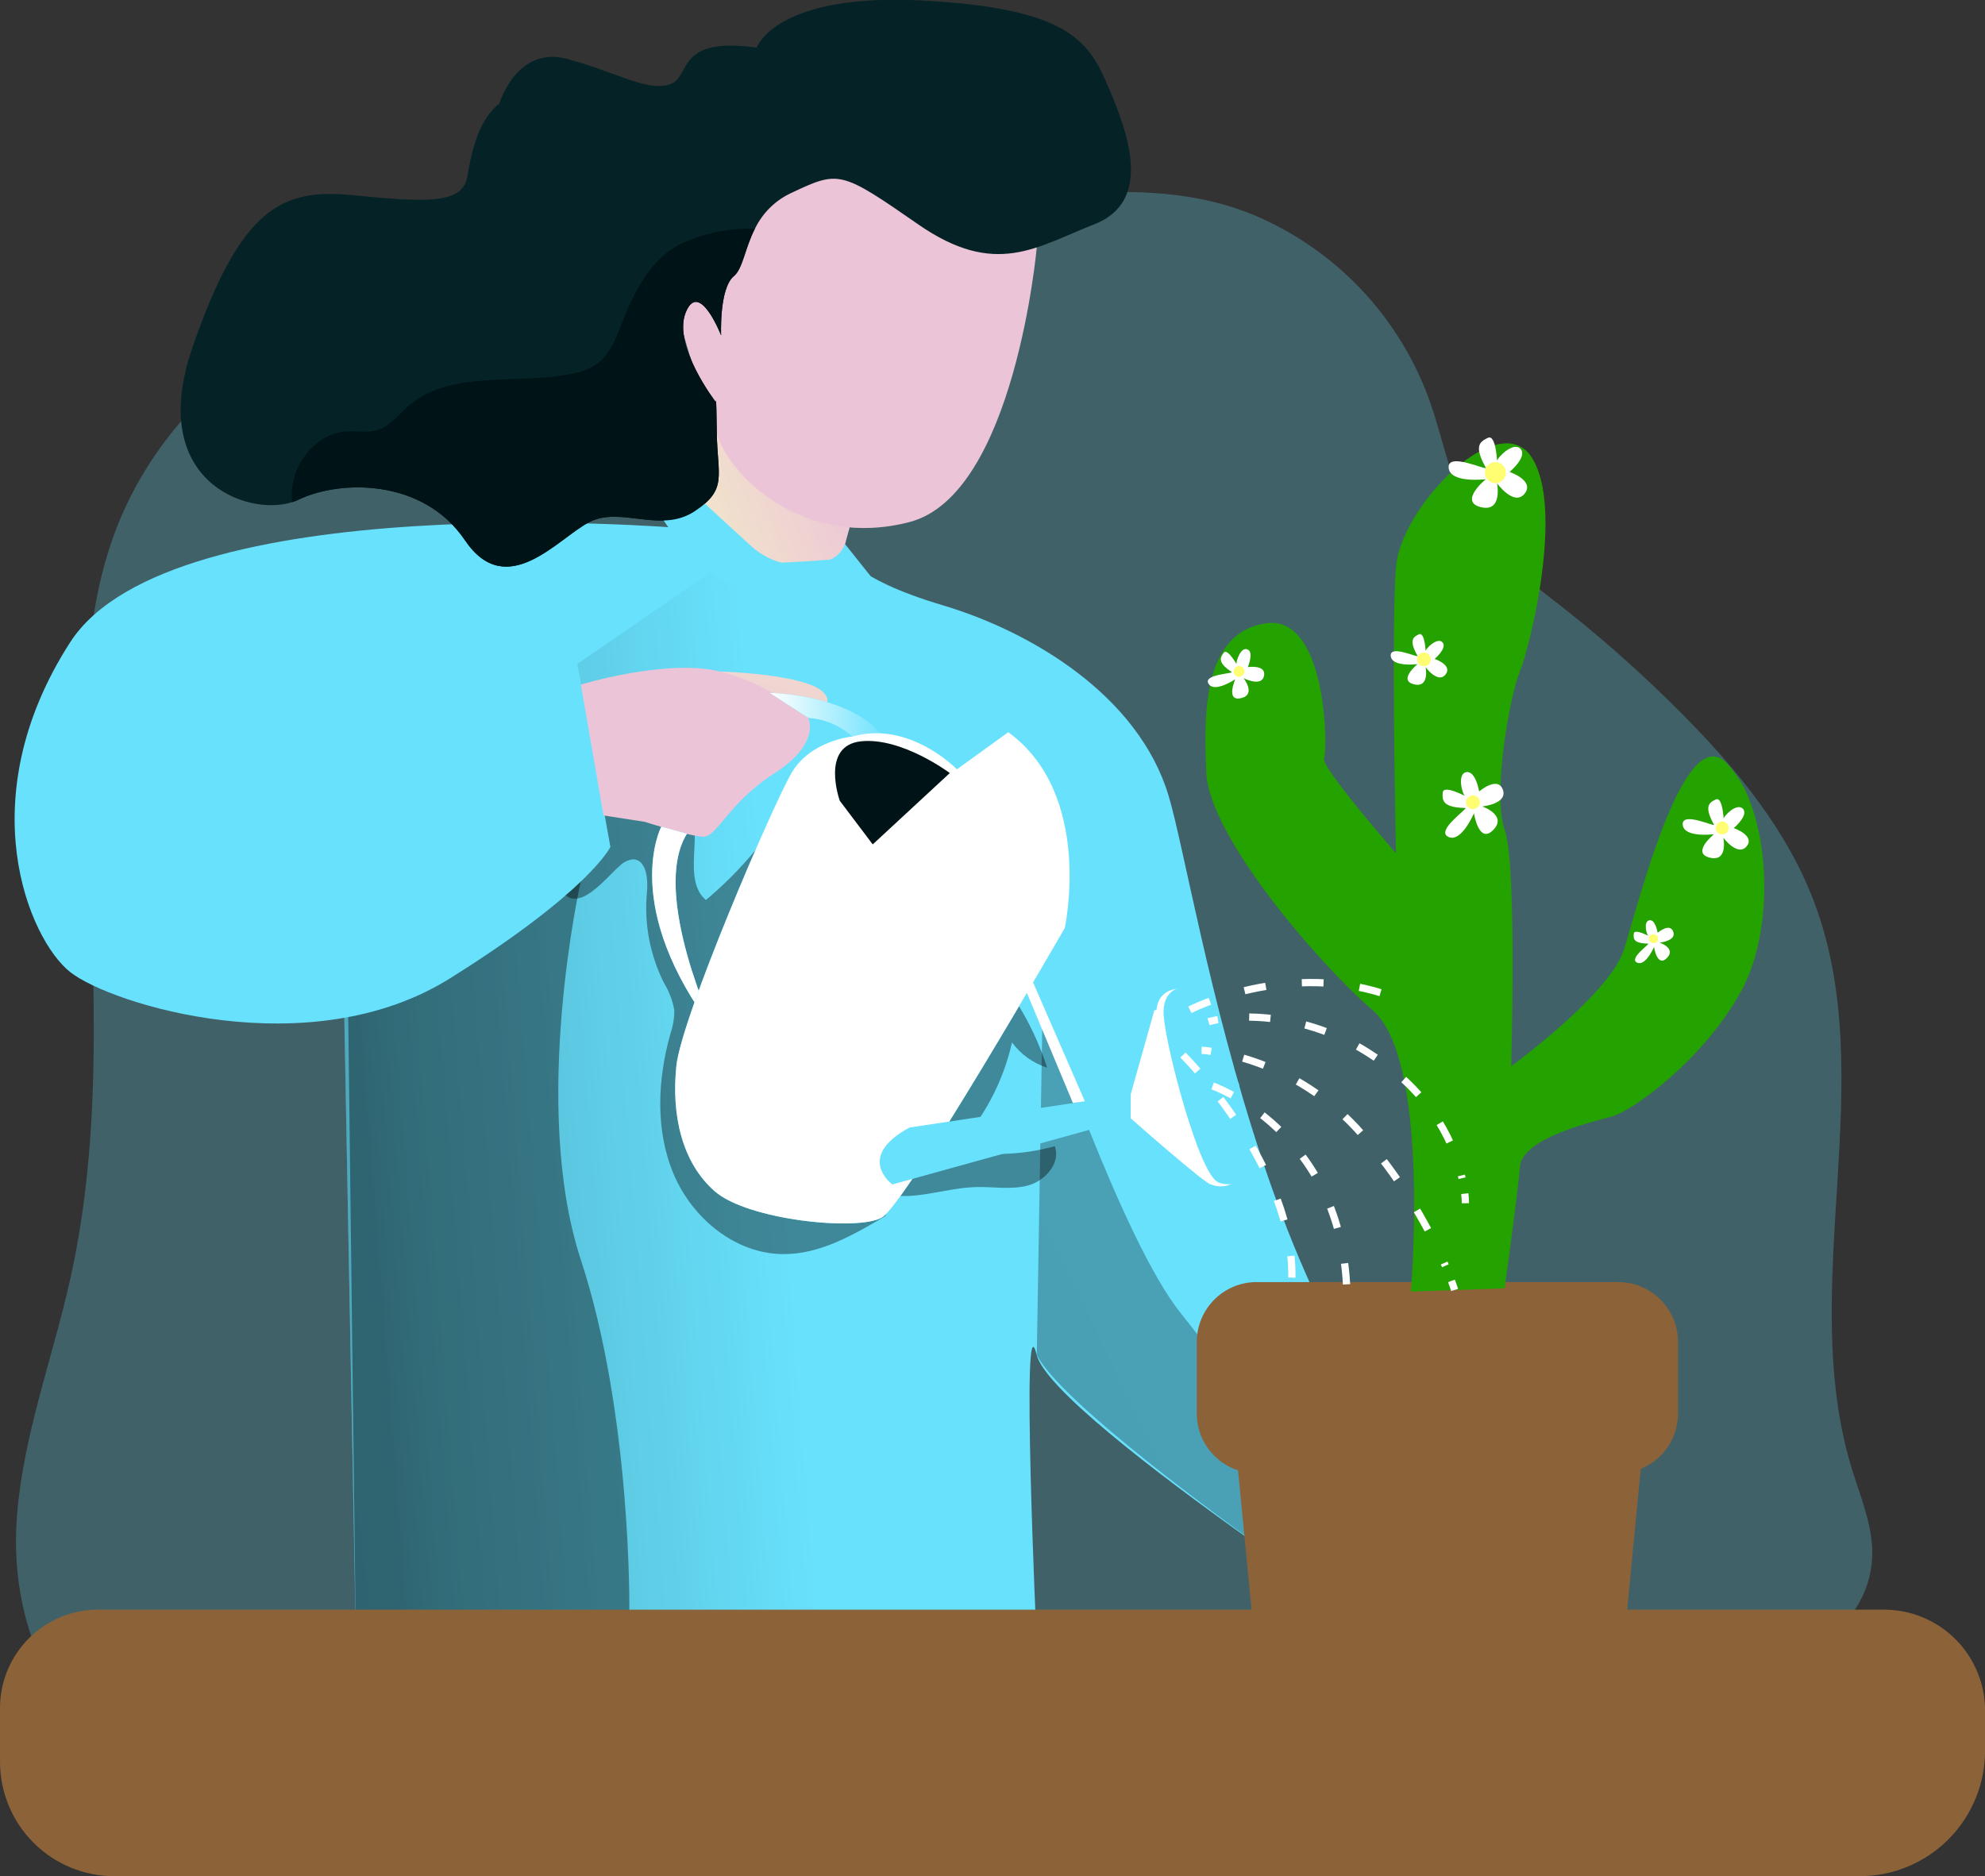 <svg width="274" height="259" viewBox="0 0 274 259" fill="none" xmlns="http://www.w3.org/2000/svg">
<rect x="0" y="0" width="274" height="259" fill="#333333" stroke="none"/>
<g>
<path opacity="0.27" d="M173.061 29.68C178.581 32.005 183.568 35.439 187.713 39.769C191.858 44.099 195.074 49.234 197.163 54.857C199.468 61.153 200.381 68.125 204.255 73.586C206.834 77.201 210.522 79.803 214.05 82.556C220.465 87.494 226.542 92.858 232.24 98.612C239.703 106.135 246.618 114.527 250.385 124.447C259.737 149.127 247.868 177.678 255.659 202.9C256.883 206.87 258.611 210.83 258.425 214.987C257.964 225.359 246.538 231.274 236.565 234.072C209.485 241.656 181.021 242.26 152.921 242.81C115.273 243.556 77.573 244.302 39.97 244.373C30.946 244.373 21.292 244.187 13.873 239.045C4.689 232.686 1.463 220.315 2.349 209.17C3.236 198.024 7.287 187.412 9.715 176.506C14.635 154.428 12.658 131.489 11.985 108.879C11.612 96.375 11.71 83.48 16.479 71.926C25.281 50.612 48.019 38.427 70.286 32.681C89.3 27.779 107.88 27.681 127.338 27.886C142.523 28.037 158.594 23.685 173.061 29.68Z" fill="#68E1FD"/>
<path d="M117.268 72.894C117.268 72.894 113.891 83.551 116.187 89.208C118.482 94.865 106.01 98.506 99.548 92.707C93.086 86.908 92.297 84.279 92.297 84.279L96.88 54.546C96.88 54.546 115.797 63.702 117.268 72.894Z" fill="url(#paint0_linear_improve)"/>
<path d="M116.382 76.224C116.382 76.224 117.596 79.83 130.051 83.533C142.505 87.236 157.14 96.073 161.298 109.82C165.455 123.568 175.507 195.564 208.572 210.466L201.303 232.1C201.303 232.1 145.324 195.982 143.099 187.039C140.874 178.096 143.099 226.754 143.099 226.754L49.065 223.077L47.505 139.251C47.505 139.251 51.228 78.977 88.99 78.24C126.753 77.503 116.382 76.224 116.382 76.224Z" fill="#68E1FD"/>
<path opacity="0.25" d="M116.382 76.224C116.382 76.224 117.596 79.83 130.051 83.533C142.505 87.236 157.14 96.073 161.298 109.82C165.455 123.568 175.507 195.564 208.572 210.466L201.303 232.1C201.303 232.1 145.324 195.982 143.099 187.039C140.874 178.096 143.099 226.754 143.099 226.754L49.065 223.077L47.505 139.251C47.505 139.251 51.228 78.977 88.99 78.24C126.753 77.503 116.382 76.224 116.382 76.224Z" fill="url(#paint1_linear_improve)"/>
<path d="M85.498 119.58C85.98 119.071 86.621 118.739 87.315 118.639C89.203 118.577 89.478 121.303 89.3 123.195C88.901 127.474 89.703 131.78 91.614 135.628C92.341 136.801 92.838 138.104 93.077 139.464C93.082 140.586 92.897 141.7 92.527 142.759C90.754 149.109 90.435 156.08 93.014 162.146C95.594 168.211 101.498 173.087 108.084 173.131C113.172 173.176 117.835 170.467 122.214 167.883C122.437 167.307 122.471 166.674 122.312 166.077C122.153 165.48 121.808 164.949 121.328 164.561C125.538 166.08 130.13 164.02 134.624 163.878C137.071 163.798 139.579 164.295 141.937 163.647C144.295 162.998 146.449 160.538 145.598 158.238C141.087 159.481 136.346 159.642 131.761 158.709C135.693 154.587 138.435 149.474 139.695 143.914C140.906 145.551 142.598 146.769 144.535 147.395C142.837 142.081 140.025 137.192 136.287 133.057C132.549 128.921 127.971 125.634 122.861 123.417C120.37 122.36 117.72 121.525 115.663 119.775C113.923 118.214 112.765 116.106 112.382 113.797C111.998 111.488 112.412 109.118 113.553 107.076C110.894 107.609 109.334 110.202 107.871 112.458C105.001 116.889 101.484 120.864 97.438 124.251C93.591 120.992 98.245 112.813 93.892 110.309C93.066 109.9 92.154 109.696 91.233 109.714C89.229 109.615 87.227 109.938 85.355 110.662C83.484 111.385 81.784 112.493 80.365 113.914C78.707 115.69 75.755 120.664 77.599 123.088C79.895 126.143 83.583 121.214 85.498 119.58Z" fill="url(#paint2_linear_improve)"/>
<path d="M143.116 187.039L143.923 138.665C143.923 138.665 154.915 171.266 162.99 181.293C171.066 191.319 180.382 206.275 180.382 206.275L184.38 215.946H177.333C177.333 215.946 146.777 194.472 143.116 187.039Z" fill="url(#paint3_linear_improve)"/>
<path d="M80.179 121.614C80.179 121.614 73.167 152.59 80.179 173.931C87.19 195.271 86.871 222.26 86.871 222.26L49.082 223.148L47.921 128.39L80.179 121.614Z" fill="url(#paint4_linear_improve)"/>
<path d="M99.539 92.707C99.539 92.707 111.453 93.053 113.722 95.655C115.991 98.257 109.866 97.698 109.866 97.698C109.866 97.698 101.312 96.064 99.539 94.51C98.803 93.906 99.539 92.707 99.539 92.707Z" fill="url(#paint5_linear_improve)"/>
<path d="M93.892 72.894C93.892 72.894 23.632 66.997 9.68 88.675C-4.273 110.353 4.015 129.704 9.68 134.189C15.344 138.674 42.762 147.173 62.095 135.077C81.428 122.981 84.256 116.916 84.256 116.916L79.7 91.65L99.512 78.018L93.892 72.894Z" fill="#68E1FD"/>
<path opacity="0.25" d="M31.691 105.753L79.665 91.614L91.286 81.472C91.286 81.472 35.848 91.499 26.23 99.11C16.612 106.721 23.172 106.756 31.691 105.753Z" fill="url(#paint6_linear_improve)"/>
<path d="M80.179 94.51C80.179 94.51 92.163 90.851 99.503 92.733C103.975 93.893 108.113 96.086 111.585 99.136C111.585 99.136 113.358 102.6 106.905 106.747C100.452 110.895 98.998 115.628 96.995 115.513C94.991 115.397 89.017 113.461 89.017 113.461L83.308 112.573L80.179 94.51Z" fill="url(#paint7_linear_improve)"/>
<path d="M106.249 95.655C106.249 95.655 119.165 95.833 122.799 103.097L119.927 104.678C119.146 103.098 117.965 101.752 116.501 100.775C115.036 99.797 113.341 99.223 111.585 99.11L106.249 95.655Z" fill="#68E1FD"/>
<path d="M91.286 114.118C91.286 114.118 85.462 125.122 98.776 142.537C98.776 142.537 89.699 123.319 94.823 115.095L91.286 114.118Z" fill="#68E1FD"/>
<path d="M106.249 95.655C106.249 95.655 119.165 95.833 122.799 103.097L119.927 104.678C119.146 103.098 117.965 101.752 116.501 100.775C115.036 99.797 113.341 99.223 111.585 99.11L106.249 95.655Z" fill="url(#paint8_linear_improve)"/>
<path d="M91.286 114.118C91.286 114.118 85.462 125.122 98.776 142.537C98.776 142.537 89.699 123.319 94.823 115.095L91.286 114.118Z" fill="url(#paint9_linear_improve)"/>
<path d="M117.649 101.676C117.649 101.676 111.878 102.209 109.254 106.721C106.63 111.232 94.052 140.468 93.36 147.164C92.669 153.86 94.096 160.485 98.679 164.473C103.262 168.46 118.402 169.988 121.727 168.087C125.051 166.187 146.972 128.123 146.972 128.123C146.972 128.123 151.024 109.696 139.181 101.081L132.089 106.206C132.089 106.206 125.547 99.43 117.649 101.676Z" fill="#68E1FD"/>
<path d="M117.649 101.676C117.649 101.676 111.878 102.209 109.254 106.721C106.63 111.232 94.052 140.468 93.36 147.164C92.669 153.86 94.096 160.485 98.679 164.473C103.262 168.46 118.402 169.988 121.727 168.087C125.051 166.187 146.972 128.123 146.972 128.123C146.972 128.123 151.024 109.696 139.181 101.081L132.089 106.206C132.089 106.206 125.547 99.43 117.649 101.676Z" fill="url(#paint10_linear_improve)"/>
<path d="M115.92 110.548C115.92 110.548 113.199 102.955 118.828 102.342C124.457 101.73 131.105 106.721 131.105 106.721L120.468 116.57L115.92 110.548Z" fill="#001316"/>
<path d="M125.547 155.654L156.076 151.089V154.393L123.18 163.514C123.18 163.514 117.977 159.748 125.547 155.654Z" fill="#68E1FD"/>
<path d="M125.547 155.654L156.076 151.089V154.393L123.18 163.514C123.18 163.514 117.977 159.748 125.547 155.654Z" fill="url(#paint11_linear_improve)"/>
<path d="M140.9 135.042L148.098 152.27L149.747 152.031L142.141 134.571C142.141 134.571 141.016 134.473 140.9 135.042Z" fill="url(#paint12_linear_improve)"/>
<path d="M159.338 139.482L156.076 151.08V154.384C156.076 154.384 166.501 163.593 167.157 163.505C168.136 163.078 169.059 162.532 169.905 161.879L163.921 138.665L159.338 139.482Z" fill="#68E1FD"/>
<path d="M162.991 136.489C162.991 136.489 159.294 136.187 159.622 140.548C159.95 144.908 164.533 162.501 167.157 163.505C167.916 163.831 168.768 163.868 169.553 163.61C170.338 163.351 171.002 162.815 171.421 162.101C171.527 161.773 167.733 136.827 162.991 136.489Z" fill="#68E1FD"/>
<path d="M164.001 136.196C164.001 136.196 160.305 135.894 160.633 140.264C160.961 144.633 165.544 162.208 168.168 163.212C168.927 163.537 169.779 163.575 170.564 163.316C171.349 163.058 172.013 162.522 172.432 161.808C172.538 161.48 168.744 136.534 164.001 136.196Z" fill="#68E1FD"/>
<path d="M159.338 139.482L156.076 151.08V154.384C156.076 154.384 166.501 163.593 167.157 163.505C168.136 163.078 169.059 162.532 169.905 161.879L163.921 138.665L159.338 139.482Z" fill="url(#paint13_linear_improve)"/>
<path d="M162.991 136.489C162.991 136.489 159.294 136.187 159.622 140.548C159.95 144.908 164.533 162.501 167.157 163.505C167.916 163.831 168.768 163.868 169.553 163.61C170.338 163.351 171.002 162.815 171.421 162.101C171.527 161.773 167.733 136.827 162.991 136.489Z" fill="url(#paint14_linear_improve)"/>
<path d="M164.001 136.196C164.001 136.196 160.305 135.894 160.633 140.264C160.961 144.633 165.544 162.208 168.168 163.212C168.927 163.537 169.779 163.575 170.564 163.316C171.349 163.058 172.013 162.522 172.432 161.808C172.538 161.48 168.744 136.534 164.001 136.196Z" fill="#68E1FD"/>
<path d="M164.001 136.196C164.001 136.196 160.305 135.894 160.633 140.264C160.961 144.633 165.544 162.208 168.168 163.212C168.927 163.537 169.779 163.575 170.564 163.316C171.349 163.058 172.013 162.522 172.432 161.808C172.538 161.48 168.744 136.534 164.001 136.196Z" fill="url(#paint15_linear_improve)"/>
<path d="M13.563 222.216H260.083C263.776 222.216 267.318 223.686 269.93 226.302C272.542 228.918 274.009 232.467 274.009 236.167V241.682C274.009 246.278 272.187 250.685 268.943 253.934C265.7 257.183 261.301 259.009 256.714 259.009H15.77C13.698 259.009 11.647 258.6 9.733 257.805C7.819 257.011 6.08 255.846 4.616 254.378C3.151 252.91 1.99 251.168 1.198 249.25C0.406 247.332 -0.001 245.277 2.49164e-06 243.201V235.794C2.49164e-06 232.191 1.429 228.735 3.972 226.187C6.516 223.638 9.966 222.207 13.563 222.207V222.216Z" fill="#8C6239"/>
<path d="M13.572 222.216H259.897C263.637 222.216 267.224 223.704 269.869 226.354C272.514 229.004 274 232.598 274 236.345V240.608H0V235.812C0 232.206 1.43 228.748 3.975 226.198C6.52 223.648 9.972 222.216 13.572 222.216Z" fill="url(#paint16_linear_improve)"/>
<path d="M216.124 242.357H181.269C177.546 242.357 174.453 239.986 174.178 236.896L170.526 199.17C170.189 195.715 173.469 192.758 177.617 192.758H219.732C223.899 192.758 227.17 195.715 226.824 199.17L223.198 236.878C222.932 240.022 219.839 242.357 216.124 242.357Z" fill="#8C6239"/>
<path d="M216.124 242.357H181.269C177.546 242.357 174.453 239.986 174.178 236.896L170.526 199.17C170.189 195.715 173.469 192.758 177.617 192.758H219.732C223.899 192.758 227.17 195.715 226.824 199.17L223.198 236.878C222.932 240.022 219.839 242.357 216.124 242.357Z" fill="url(#paint17_linear_improve)"/>
<path d="M223.375 176.995H173.45C168.892 176.995 165.197 180.696 165.197 185.263V195.12C165.197 199.687 168.892 203.388 173.45 203.388H223.375C227.933 203.388 231.627 199.687 231.627 195.12V185.263C231.627 180.696 227.933 176.995 223.375 176.995Z" fill="#8C6239"/>
<path d="M223.375 176.995H173.45C168.892 176.995 165.197 180.696 165.197 185.263V195.12C165.197 199.687 168.892 203.388 173.45 203.388H223.375C227.933 203.388 231.627 199.687 231.627 195.12V185.263C231.627 180.696 227.933 176.995 223.375 176.995Z" fill="url(#paint18_linear_improve)"/>
<path d="M240.244 137.004C234.997 146.409 225.432 153.301 222.516 154.126C219.599 154.952 210.425 157.039 209.804 160.929C209.8 160.991 209.8 161.054 209.804 161.116C209.458 165.165 207.685 177.856 207.685 177.856L204.955 177.954L200.789 178.096L194.752 178.309C194.752 178.309 194.752 177.936 194.832 177.261C195.222 171.684 196.605 145.663 189.513 139.5C181.535 132.591 166.918 115.273 166.519 106.738C166.12 98.204 166.155 87.369 174.683 86.055C183.211 84.741 183.29 103.639 182.759 104.705C182.227 105.77 192.696 117.795 192.696 117.795C192.696 117.795 192.013 86.561 192.696 78.267C193.236 71.659 201.826 61.571 207.641 61.215C208.374 61.147 209.111 61.285 209.77 61.612C210.429 61.94 210.984 62.446 211.373 63.072C215.991 69.972 211.178 89.341 209.786 92.733C208.395 96.126 205.975 109.607 207.703 114.571C209.432 119.536 208.59 147.191 208.59 147.191C208.59 147.191 222.214 137.28 224.182 131.045C226.15 124.811 232.382 99.474 238.277 105.291C239.671 106.755 240.751 108.49 241.45 110.388C244.437 117.866 244.349 129.678 240.244 137.004Z" fill="#24A200"/>
<path opacity="0.25" d="M200.806 178.078L194.85 177.243C195.24 171.666 196.622 145.645 189.531 139.482C181.553 132.573 166.935 115.255 166.536 106.721C166.138 98.186 166.173 87.352 174.701 86.037C174.701 86.037 176.243 100.016 174.222 106.214C172.201 112.413 193.945 133.008 193.945 133.008C193.945 133.008 206.71 147.883 200.806 178.078Z" fill="url(#paint19_linear_improve)"/>
<path opacity="0.25" d="M200.753 128.425L192.616 118.097C192.616 118.097 191.924 86.863 192.616 78.577C193.157 71.97 201.746 61.882 207.561 61.526C205.328 68.125 197.935 92.955 200.753 128.425Z" fill="url(#paint20_linear_improve)"/>
<path opacity="0.25" d="M238.276 105.309C238.276 105.309 233.392 123.878 229.633 135.228C225.875 146.578 208.571 155.547 208.571 155.547V147.253C208.571 147.253 222.196 137.342 224.164 131.107C226.132 124.873 232.381 99.536 238.276 105.309Z" fill="url(#paint21_linear_improve)"/>
<path opacity="0.25" d="M209.786 92.707C208.394 96.108 205.974 109.58 207.703 114.545C209.432 119.509 208.589 147.164 208.589 147.164L207.685 177.856L204.946 178.105V177.954L206.063 157.208C206.063 157.208 202.89 101.881 205.806 93.089C208.722 84.297 211.346 63.063 211.346 63.063C215.991 69.945 211.178 89.314 209.786 92.707Z" fill="url(#paint22_linear_improve)"/>
<path opacity="0.25" d="M240.244 137.004C234.996 146.409 225.432 153.301 222.515 154.126C219.599 154.952 210.424 157.039 209.804 160.929C210.752 153.718 227.533 147.741 235.112 136.454C242.691 125.166 241.45 110.362 241.45 110.362C244.437 117.866 244.348 129.678 240.244 137.004Z" fill="url(#paint23_linear_improve)"/>
<path d="M143.117 34.076C143.117 34.076 140.094 68.284 125.547 72.068C111.001 75.851 100.62 65.78 98.909 59.741C97.199 53.702 88.352 35.763 95.993 27.904C103.634 20.044 133.055 6.305 143.117 34.076Z" fill="url(#paint24_linear_improve)"/>
<path d="M151.05 30.967C143.072 34.076 137.444 38.401 126.735 30.967C116.027 23.534 115.814 23.543 109.29 26.607C107.07 27.617 105.273 29.373 104.211 31.571C102.819 34.316 102.544 37.104 101.312 38.108C99.247 39.795 99.539 46.305 99.539 46.305C99.539 46.305 96.507 38.534 94.655 43.134C92.802 47.734 98.812 55.514 98.812 55.514C98.812 55.514 98.865 53.738 98.945 59.741C99.025 65.745 100.488 67.574 95.825 70.62C91.162 73.666 85.675 69.874 81.367 72.068C77.059 74.261 69.959 83.133 64.17 74.572C58.382 66.011 46.893 66.233 41.184 68.995C40.911 69.124 40.63 69.233 40.342 69.324C34.137 71.322 20.194 66.42 26.576 47.939C33.26 28.57 38.986 26.012 48.604 26.936C58.222 27.859 63.851 28.356 64.498 24.413C65.145 20.47 66.2 16.421 68.93 14.289C68.93 14.289 71.324 6.243 78.3 8.135C85.276 10.026 89.088 12.575 92.323 11.687C95.559 10.799 92.98 4.947 104.441 6.581C104.441 6.581 107.012 -1.039 127.489 0.08C147.966 1.199 150.377 5.861 153.134 12.335C155.89 18.81 158.984 27.868 151.05 30.967Z" fill="#052326"/>
<path d="M98.209 48.347C98.236 47.942 98.236 47.536 98.209 47.13C98.165 46.766 98.032 46.418 97.822 46.118C97.612 45.817 97.331 45.573 97.004 45.408C96.915 45.356 96.813 45.334 96.711 45.345C96.587 45.345 96.507 45.505 96.41 45.612C96.312 45.718 96.055 45.861 95.904 46.011C95.752 46.242 95.664 46.509 95.648 46.785C95.632 47.062 95.69 47.337 95.816 47.583C96.323 49.075 97.138 50.443 98.209 51.597C98.279 51.68 98.363 51.749 98.457 51.802C98.565 51.852 98.686 51.867 98.803 51.847C98.92 51.826 99.029 51.77 99.113 51.686C99.341 51.447 99.468 51.129 99.468 50.798C99.468 50.468 99.341 50.15 99.113 49.91C98.573 49.422 98.209 49.173 98.209 48.347Z" fill="url(#paint25_linear_improve)"/>
<path d="M205.097 64.564C205.363 65.052 199.778 62.343 199.965 64.564C200.151 66.784 205.097 66.153 205.097 66.153C205.097 66.153 201.312 69.235 204.388 70.007C207.464 70.78 206.648 66.73 206.648 66.73C206.648 66.73 209.006 69.963 210.451 68.151C211.896 66.34 208.377 65.15 208.377 65.15C208.377 65.15 210.868 63.072 209.893 61.979C208.918 60.887 206.684 63.16 206.666 63.613C206.648 64.066 206.56 59.892 205.381 60.443C204.202 60.993 203.448 61.624 205.097 64.564Z" fill="white"/>
<path d="M206.418 66.704C207.221 66.704 207.871 66.052 207.871 65.247C207.871 64.443 207.221 63.791 206.418 63.791C205.615 63.791 204.964 64.443 204.964 65.247C204.964 66.052 205.615 66.704 206.418 66.704Z" fill="#FFFE73"/>
<path d="M195.665 90.54C195.86 90.895 191.845 88.941 191.969 90.54C192.093 92.138 195.665 91.686 195.665 91.686C195.665 91.686 192.944 93.906 195.16 94.465C197.376 95.025 196.782 92.103 196.782 92.103C196.782 92.103 198.484 94.43 199.53 93.124C200.576 91.819 198.032 90.966 198.032 90.966C198.032 90.966 199.805 89.465 199.122 88.684C198.44 87.902 196.809 89.528 196.8 89.856C196.791 90.185 196.72 87.192 195.869 87.565C195.018 87.938 194.477 88.426 195.665 90.54Z" fill="white"/>
<path d="M196.551 91.979C197.075 91.979 197.5 91.553 197.5 91.028C197.5 90.504 197.075 90.078 196.551 90.078C196.027 90.078 195.603 90.504 195.603 91.028C195.603 91.553 196.027 91.979 196.551 91.979Z" fill="#FFFE73"/>
<path d="M170.011 92.769C170.339 92.991 166.014 93.071 166.82 94.394C167.627 95.717 170.517 93.764 170.517 93.764C170.517 93.764 169.143 96.872 171.297 96.383C173.451 95.895 171.66 93.63 171.66 93.63C171.66 93.63 174.151 94.891 174.479 93.302C174.807 91.712 172.245 92.094 172.245 92.094C172.245 92.094 173.132 90.016 172.183 89.643C171.235 89.27 170.561 91.419 170.694 91.686C170.827 91.952 169.453 89.403 168.921 90.114C168.389 90.824 168.07 91.463 170.011 92.769Z" fill="white"/>
<path d="M171.04 93.444C171.451 93.444 171.784 93.11 171.784 92.698C171.784 92.286 171.451 91.952 171.04 91.952C170.628 91.952 170.295 92.286 170.295 92.698C170.295 93.11 170.628 93.444 171.04 93.444Z" fill="#FFFE73"/>
<path d="M202.26 111.543C202.765 111.543 198.112 114.651 199.911 115.53C201.711 116.41 203.457 112.271 203.457 112.271C203.457 112.271 204.122 116.614 206.116 114.58C208.111 112.546 204.609 111.33 204.609 111.33C204.609 111.33 208.155 110.975 207.446 109.021C206.737 107.067 204.175 109.261 204.175 109.261C204.175 109.261 203.705 106.374 202.402 106.596C201.099 106.818 201.852 109.634 202.198 109.856C202.544 110.078 199.264 108.239 199.149 109.403C199.034 110.566 199.229 111.481 202.26 111.543Z" fill="white"/>
<path d="M203.315 111.712C203.844 111.712 204.272 111.282 204.272 110.753C204.272 110.223 203.844 109.793 203.315 109.793C202.786 109.793 202.357 110.223 202.357 110.753C202.357 111.282 202.786 111.712 203.315 111.712Z" fill="#FFFE73"/>
<path d="M227.506 130.273C227.834 130.273 224.785 132.306 225.964 132.884C227.143 133.461 228.313 130.743 228.313 130.743C228.313 130.743 228.747 133.603 230.085 132.262C231.424 130.921 229.102 130.131 229.102 130.131C229.102 130.131 231.451 129.891 230.963 128.612C230.476 127.333 228.818 128.772 228.818 128.772C228.818 128.772 228.508 126.871 227.657 127.049C226.806 127.227 227.293 129.038 227.524 129.18C227.754 129.322 225.6 128.123 225.52 128.887C225.441 129.651 225.52 130.228 227.506 130.273Z" fill="white"/>
<path d="M228.242 130.21C228.589 130.21 228.871 129.928 228.871 129.58C228.871 129.232 228.589 128.949 228.242 128.949C227.894 128.949 227.612 129.232 227.612 129.58C227.612 129.928 227.894 130.21 228.242 130.21Z" fill="#FFFE73"/>
<path d="M236.583 113.834C236.813 114.243 232.151 111.96 232.275 113.834C232.399 115.708 236.583 115.166 236.583 115.166C236.583 115.166 233.41 117.751 235.998 118.399C238.586 119.047 237.886 115.655 237.886 115.655C237.886 115.655 239.872 118.319 241.095 116.836C242.318 115.353 239.322 114.323 239.322 114.323C239.322 114.323 241.414 112.547 240.59 111.658C239.765 110.77 237.93 112.644 237.93 113.026C237.93 113.408 237.833 109.909 236.849 110.362C235.865 110.815 235.209 111.356 236.583 113.834Z" fill="white"/>
<path d="M237.726 115.202C238.221 115.202 238.622 114.8 238.622 114.305C238.622 113.81 238.221 113.408 237.726 113.408C237.232 113.408 236.831 113.81 236.831 114.305C236.831 114.8 237.232 115.202 237.726 115.202Z" fill="#FFFE73"/>
<path d="M91.286 71.331L95.993 68.329L103.51 75.229C104.573 76.226 105.831 76.99 107.205 77.473C108.578 77.956 110.037 78.148 111.488 78.036C113.713 77.849 115.92 77.148 116.63 75.096L120.175 79.537C120.175 79.537 117.72 82.894 111.869 83.338C98.777 84.332 91.286 71.331 91.286 71.331Z" fill="#68E1FD"/>
<path opacity="0.25" d="M91.286 71.331L95.993 68.329L103.51 75.229C104.573 76.226 105.831 76.99 107.205 77.473C108.578 77.956 110.037 78.148 111.488 78.036C113.713 77.849 115.92 77.148 116.63 75.096L120.175 79.537C120.175 79.537 117.72 82.894 111.869 83.338C98.777 84.332 91.286 71.331 91.286 71.331Z" fill="url(#paint26_linear_improve)"/>
<path d="M101.312 38.108C99.247 39.795 99.539 46.305 99.539 46.305C99.539 46.305 96.507 38.534 94.655 43.134C92.802 47.734 98.812 55.514 98.812 55.514C98.812 55.514 98.865 53.738 98.945 59.741C99.025 65.745 100.488 67.574 95.825 70.62C91.162 73.666 85.675 69.874 81.367 72.068C77.059 74.261 69.958 83.133 64.17 74.572C58.382 66.011 46.893 66.233 41.184 68.995C40.911 69.124 40.63 69.233 40.342 69.324C39.704 64.883 43.232 59.803 47.895 59.555C49.34 59.484 50.838 59.794 52.212 59.333C53.843 58.791 54.942 57.308 56.227 56.162C62.131 50.931 71.297 53.205 78.991 51.58C80.197 51.378 81.347 50.928 82.369 50.257C84.142 48.969 84.984 46.784 85.781 44.742C87.554 40.132 90.09 35.239 94.646 33.365C97.656 32.068 100.918 31.461 104.193 31.589C102.783 34.316 102.509 37.104 101.312 38.108Z" fill="#001316"/>
<path d="M164.838 140.941C165.004 140.897 165.05 140.529 164.941 140.12C164.831 139.711 164.608 139.415 164.442 139.46C164.275 139.504 164.229 139.872 164.339 140.281C164.448 140.69 164.672 140.986 164.838 140.941Z" fill="#68E1FD"/>
<path d="M164.491 143.325C164.658 143.28 164.703 142.912 164.594 142.503C164.485 142.094 164.261 141.798 164.095 141.843C163.929 141.888 163.883 142.255 163.992 142.665C164.102 143.074 164.325 143.369 164.491 143.325Z" fill="#68E1FD"/>
<path d="M164.499 146.541C164.665 146.496 164.711 146.128 164.602 145.719C164.492 145.31 164.269 145.015 164.103 145.059C163.936 145.104 163.89 145.472 164 145.881C164.109 146.29 164.333 146.586 164.499 146.541Z" fill="#68E1FD"/>
<path d="M165.262 149.92C165.428 149.876 165.474 149.508 165.365 149.099C165.255 148.69 165.032 148.394 164.865 148.439C164.699 148.483 164.653 148.851 164.763 149.26C164.872 149.67 165.096 149.965 165.262 149.92Z" fill="#68E1FD"/>
<path d="M166.277 153.685C166.444 153.641 166.49 153.273 166.38 152.864C166.271 152.454 166.047 152.159 165.881 152.204C165.715 152.248 165.669 152.616 165.778 153.025C165.888 153.434 166.111 153.73 166.277 153.685Z" fill="#68E1FD"/>
<path d="M167.402 156.559C167.569 156.514 167.615 156.146 167.505 155.737C167.396 155.328 167.172 155.033 167.006 155.077C166.84 155.122 166.794 155.49 166.903 155.899C167.013 156.308 167.236 156.603 167.402 156.559Z" fill="#68E1FD"/>
<path d="M168.91 158.855C169.076 158.811 169.122 158.443 169.013 158.034C168.904 157.624 168.68 157.329 168.514 157.374C168.348 157.418 168.302 157.786 168.411 158.195C168.521 158.604 168.744 158.9 168.91 158.855Z" fill="#68E1FD"/>
<path d="M164.281 139.4C164.447 139.356 164.493 138.99 164.385 138.582C164.276 138.175 164.054 137.88 163.889 137.924C163.723 137.968 163.677 138.335 163.785 138.742C163.893 139.15 164.115 139.444 164.281 139.4Z" fill="#68E1FD"/>
<path d="M165.048 142.318C165.213 142.274 165.26 141.908 165.151 141.5C165.043 141.093 164.821 140.798 164.655 140.842C164.49 140.886 164.443 141.253 164.552 141.66C164.66 142.068 164.882 142.362 165.048 142.318Z" fill="#68E1FD"/>
<path d="M165.796 145.122C165.961 145.078 166.008 144.712 165.899 144.304C165.791 143.897 165.569 143.602 165.403 143.646C165.238 143.69 165.191 144.057 165.3 144.464C165.408 144.872 165.63 145.166 165.796 145.122Z" fill="#68E1FD"/>
<path d="M166.545 147.924C166.71 147.88 166.757 147.514 166.648 147.106C166.54 146.699 166.318 146.404 166.152 146.448C165.987 146.492 165.94 146.859 166.049 147.266C166.157 147.674 166.379 147.968 166.545 147.924Z" fill="#68E1FD"/>
<path d="M164.63 146.606C164.795 146.562 164.842 146.196 164.733 145.788C164.625 145.381 164.403 145.086 164.237 145.13C164.072 145.174 164.025 145.541 164.134 145.948C164.242 146.356 164.464 146.65 164.63 146.606Z" fill="#68E1FD"/>
<path d="M167.152 146.193C167.318 146.149 167.364 145.783 167.256 145.375C167.147 144.967 166.925 144.673 166.76 144.717C166.594 144.761 166.548 145.127 166.656 145.535C166.764 145.943 166.986 146.237 167.152 146.193Z" fill="#68E1FD"/>
<path d="M168.111 149.262C168.277 149.218 168.323 148.852 168.215 148.444C168.106 148.037 167.884 147.742 167.719 147.786C167.553 147.83 167.507 148.197 167.615 148.604C167.723 149.012 167.945 149.306 168.111 149.262Z" fill="#68E1FD"/>
<path d="M169.013 152.276C169.179 152.232 169.225 151.865 169.117 151.458C169.009 151.05 168.787 150.756 168.621 150.8C168.456 150.844 168.409 151.21 168.517 151.618C168.626 152.025 168.848 152.32 169.013 152.276Z" fill="#68E1FD"/>
<path d="M169.753 155.08C169.918 155.036 169.965 154.669 169.856 154.262C169.748 153.854 169.526 153.56 169.36 153.604C169.195 153.648 169.148 154.014 169.257 154.422C169.365 154.829 169.587 155.124 169.753 155.08Z" fill="#68E1FD"/>
<path d="M165.485 149.702C165.651 149.657 165.697 149.291 165.589 148.884C165.48 148.476 165.258 148.181 165.093 148.226C164.927 148.27 164.881 148.636 164.989 149.044C165.097 149.451 165.319 149.746 165.485 149.702Z" fill="#68E1FD"/>
<path d="M166.465 152.403C166.63 152.359 166.677 151.993 166.568 151.585C166.46 151.178 166.238 150.883 166.072 150.927C165.907 150.971 165.86 151.338 165.969 151.745C166.077 152.153 166.299 152.447 166.465 152.403Z" fill="#68E1FD"/>
<path d="M167.548 156.455C167.713 156.411 167.76 156.045 167.651 155.637C167.543 155.229 167.321 154.935 167.155 154.979C166.99 155.023 166.943 155.389 167.052 155.797C167.16 156.205 167.382 156.499 167.548 156.455Z" fill="#68E1FD"/>
<path d="M167.294 150.737C167.459 150.693 167.506 150.327 167.397 149.919C167.289 149.511 167.067 149.217 166.901 149.261C166.736 149.305 166.689 149.671 166.798 150.079C166.906 150.487 167.128 150.781 167.294 150.737Z" fill="#68E1FD"/>
<path d="M168.033 153.541C168.198 153.497 168.245 153.131 168.137 152.723C168.028 152.316 167.806 152.021 167.641 152.065C167.475 152.109 167.429 152.476 167.537 152.883C167.645 153.291 167.867 153.585 168.033 153.541Z" fill="#68E1FD"/>
<path d="M168.782 156.345C168.948 156.301 168.994 155.935 168.886 155.527C168.777 155.12 168.555 154.825 168.39 154.869C168.224 154.913 168.178 155.28 168.286 155.687C168.394 156.095 168.616 156.389 168.782 156.345Z" fill="#68E1FD"/>
<path d="M169.522 159.158C169.688 159.114 169.734 158.748 169.626 158.34C169.518 157.933 169.295 157.638 169.13 157.682C168.964 157.726 168.918 158.093 169.026 158.5C169.135 158.908 169.357 159.202 169.522 159.158Z" fill="#68E1FD"/>
<path d="M166.783 139.967C166.95 139.922 166.996 139.555 166.886 139.145C166.777 138.736 166.553 138.441 166.387 138.485C166.221 138.53 166.175 138.898 166.284 139.307C166.394 139.716 166.617 140.012 166.783 139.967Z" fill="#68E1FD"/>
<path d="M168.022 141.923C168.188 141.879 168.234 141.511 168.124 141.102C168.015 140.693 167.791 140.397 167.625 140.442C167.459 140.486 167.413 140.854 167.522 141.263C167.632 141.673 167.855 141.968 168.022 141.923Z" fill="#68E1FD"/>
<path d="M169.225 144.615C169.391 144.57 169.437 144.202 169.327 143.793C169.218 143.384 168.994 143.089 168.828 143.133C168.662 143.178 168.616 143.546 168.726 143.955C168.835 144.364 169.058 144.66 169.225 144.615Z" fill="#68E1FD"/>
<path d="M169.991 147.46C170.158 147.415 170.204 147.047 170.094 146.638C169.985 146.229 169.761 145.933 169.595 145.978C169.429 146.023 169.383 146.391 169.492 146.8C169.602 147.209 169.825 147.504 169.991 147.46Z" fill="#68E1FD"/>
<path d="M170.922 150.512C171.088 150.467 171.134 150.099 171.025 149.69C170.915 149.281 170.692 148.986 170.526 149.03C170.359 149.075 170.313 149.443 170.423 149.852C170.532 150.261 170.756 150.556 170.922 150.512Z" fill="#68E1FD"/>
<path d="M171.656 153.674C171.823 153.629 171.869 153.261 171.759 152.852C171.65 152.443 171.426 152.147 171.26 152.192C171.094 152.237 171.048 152.605 171.157 153.014C171.267 153.423 171.49 153.718 171.656 153.674Z" fill="#68E1FD"/>
<path d="M172.274 161.718C172.44 161.673 172.486 161.305 172.376 160.896C172.267 160.487 172.043 160.191 171.877 160.236C171.711 160.281 171.665 160.649 171.774 161.058C171.884 161.467 172.107 161.762 172.274 161.718Z" fill="#68E1FD"/>
<path d="M172.739 159.251C172.906 159.206 172.952 158.838 172.842 158.429C172.733 158.02 172.509 157.725 172.343 157.769C172.177 157.814 172.131 158.182 172.24 158.591C172.35 159 172.573 159.296 172.739 159.251Z" fill="#68E1FD"/>
<path d="M172.376 156.366C172.542 156.321 172.588 155.953 172.479 155.544C172.369 155.135 172.146 154.839 171.98 154.884C171.813 154.929 171.767 155.297 171.877 155.706C171.986 156.115 172.21 156.41 172.376 156.366Z" fill="#68E1FD"/>
<path d="M170.593 161.13C170.759 161.086 170.805 160.718 170.696 160.309C170.586 159.9 170.363 159.604 170.196 159.649C170.03 159.693 169.984 160.061 170.094 160.47C170.203 160.879 170.427 161.175 170.593 161.13Z" fill="#68E1FD"/>
<path d="M166.82 141.054C167.246 140.932 167.678 140.834 168.115 140.761" stroke="white" stroke-miterlimit="10"/>
<path d="M172.432 140.406C178.599 140.5 184.603 142.405 189.7 145.885C198.094 151.382 200.887 158.487 201.817 162.652" stroke="white" stroke-miterlimit="10" stroke-dasharray="2.94 4.9"/>
<path d="M202.189 164.783C202.245 165.222 202.275 165.664 202.278 166.107" stroke="white" stroke-miterlimit="10"/>
<path d="M165.862 144.997C165.862 144.997 166.341 144.997 167.183 145.139" stroke="white" stroke-miterlimit="10"/>
<path d="M171.606 146.08C178.024 147.958 183.76 151.66 188.121 156.737C192.802 162.128 196.642 168.198 199.512 174.739" stroke="white" stroke-miterlimit="10" stroke-dasharray="3.07 5.11"/>
<path d="M200.354 176.826C200.656 177.634 200.789 178.078 200.789 178.078" stroke="white" stroke-miterlimit="10"/>
<path d="M167.388 149.917C167.388 149.917 184.709 156 185.87 177.305" stroke="white" stroke-miterlimit="10" stroke-dasharray="3 5"/>
<path d="M164.249 139.402C164.249 139.402 177.971 132.297 192.305 137.626" stroke="white" stroke-miterlimit="10" stroke-dasharray="3 5"/>
<path d="M163.292 145.654C163.292 145.654 178.982 161.222 178.308 177.003" stroke="white" stroke-miterlimit="10" stroke-dasharray="3 5"/>
</g>
<defs>
<linearGradient id="paint0_linear_improve" x1="119.582" y1="68.551" x2="95.36" y2="78.519" gradientUnits="userSpaceOnUse">
<stop stop-color="#ECC4D7"/>
<stop offset="0.42" stop-color="#EFD4D1"/>
<stop offset="1" stop-color="#F2EAC9"/>
</linearGradient>
<linearGradient id="paint1_linear_improve" x1="108.04" y1="158.034" x2="50.385" y2="162.52" gradientUnits="userSpaceOnUse">
<stop stop-opacity="0"/>
<stop offset="0.91" stop-opacity="0.8"/>
<stop offset="1"/>
</linearGradient>
<linearGradient id="paint2_linear_improve" x1="15765.1" y1="11980" x2="-1022.6" y2="20653.4" gradientUnits="userSpaceOnUse">
<stop stop-opacity="0"/>
<stop offset="0.91" stop-opacity="0.8"/>
<stop offset="1"/>
</linearGradient>
<linearGradient id="paint3_linear_improve" x1="11104.1" y1="17829.8" x2="5227.68" y2="20674.5" gradientUnits="userSpaceOnUse">
<stop stop-opacity="0"/>
<stop offset="0.91" stop-opacity="0.8"/>
<stop offset="1"/>
</linearGradient>
<linearGradient id="paint4_linear_improve" x1="7272.46" y1="22938.4" x2="-1869.4" y2="24117.7" gradientUnits="userSpaceOnUse">
<stop stop-opacity="0"/>
<stop offset="0.91" stop-opacity="0.8"/>
<stop offset="1"/>
</linearGradient>
<linearGradient id="paint5_linear_improve" x1="2885.58" y1="852.225" x2="2901.53" y2="791.312" gradientUnits="userSpaceOnUse">
<stop stop-color="#ECC4D7"/>
<stop offset="0.42" stop-color="#EFD4D1"/>
<stop offset="1" stop-color="#F2EAC9"/>
</linearGradient>
<linearGradient id="paint6_linear_improve" x1="9095.9" y1="3463.82" x2="9105.81" y2="4272.59" gradientUnits="userSpaceOnUse">
<stop stop-opacity="0"/>
<stop offset="0.91" stop-opacity="0.8"/>
<stop offset="1"/>
</linearGradient>
<linearGradient id="paint7_linear_improve" x1="4700.32" y1="4055.87" x2="5530.95" y2="3513.5" gradientUnits="userSpaceOnUse">
<stop stop-color="#ECC4D7"/>
<stop offset="0.42" stop-color="#EFD4D1"/>
<stop offset="1" stop-color="#F2EAC9"/>
</linearGradient>
<linearGradient id="paint8_linear_improve" x1="106.249" y1="100.167" x2="122.799" y2="100.167" gradientUnits="userSpaceOnUse">
<stop stop-color="white"/>
<stop offset="1" stop-color="white" stop-opacity="0"/>
</linearGradient>
<linearGradient id="paint9_linear_improve" x1="1563.73" y1="5406.23" x2="1650.26" y2="5406.23" gradientUnits="userSpaceOnUse">
<stop stop-color="white"/>
<stop offset="1" stop-color="white" stop-opacity="0"/>
</linearGradient>
<linearGradient id="paint10_linear_improve" x1="10174.3" y1="12726.1" x2="13151.6" y2="13562.8" gradientUnits="userSpaceOnUse">
<stop stop-color="white"/>
<stop offset="1" stop-color="white" stop-opacity="0"/>
</linearGradient>
<linearGradient id="paint11_linear_improve" x1="7860.99" y1="2864.92" x2="7857.17" y2="2797.03" gradientUnits="userSpaceOnUse">
<stop stop-color="white"/>
<stop offset="1" stop-color="white" stop-opacity="0"/>
</linearGradient>
<linearGradient id="paint12_linear_improve" x1="2137.25" y1="3732.75" x2="2225.54" y2="3732.75" gradientUnits="userSpaceOnUse">
<stop stop-color="white"/>
<stop offset="1" stop-color="white" stop-opacity="0"/>
</linearGradient>
<linearGradient id="paint13_linear_improve" x1="3513.37" y1="5401.33" x2="3729.1" y2="5401.33" gradientUnits="userSpaceOnUse">
<stop stop-color="white"/>
<stop offset="1" stop-color="white" stop-opacity="0"/>
</linearGradient>
<linearGradient id="paint14_linear_improve" x1="3076.52" y1="5889.65" x2="3234.22" y2="5889.65" gradientUnits="userSpaceOnUse">
<stop stop-color="white"/>
<stop offset="1" stop-color="white" stop-opacity="0"/>
</linearGradient>
<linearGradient id="paint15_linear_improve" x1="3252.5" y1="5791.91" x2="3021.7" y2="5839.33" gradientUnits="userSpaceOnUse">
<stop stop-color="white"/>
<stop offset="1" stop-color="white" stop-opacity="0"/>
</linearGradient>
<linearGradient id="paint16_linear_improve" x1="41626.1" y1="4361.74" x2="41636.3" y2="6860.5" gradientUnits="userSpaceOnUse">
<stop stop-opacity="0"/>
<stop offset="0.91" stop-opacity="0.8"/>
<stop offset="1"/>
</linearGradient>
<linearGradient id="paint17_linear_improve" x1="14767.2" y1="14413.9" x2="18350.9" y2="14413.9" gradientUnits="userSpaceOnUse">
<stop stop-opacity="0"/>
<stop offset="0.91" stop-opacity="0.8"/>
<stop offset="1"/>
</linearGradient>
<linearGradient id="paint18_linear_improve" x1="15023.6" y1="5747.14" x2="15035.5" y2="6353.06" gradientUnits="userSpaceOnUse">
<stop stop-opacity="0"/>
<stop offset="0.91" stop-opacity="0.8"/>
<stop offset="1"/>
</linearGradient>
<linearGradient id="paint19_linear_improve" x1="9314.17" y1="17613.4" x2="10773.2" y2="17613.4" gradientUnits="userSpaceOnUse">
<stop stop-opacity="0"/>
<stop offset="0.91" stop-opacity="0.8"/>
<stop offset="1"/>
</linearGradient>
<linearGradient id="paint20_linear_improve" x1="4519.21" y1="10007.4" x2="4781.71" y2="10007.4" gradientUnits="userSpaceOnUse">
<stop stop-opacity="0"/>
<stop offset="0.91" stop-opacity="0.8"/>
<stop offset="1"/>
</linearGradient>
<linearGradient id="paint21_linear_improve" x1="9180" y1="9714.53" x2="10174.8" y2="9714.53" gradientUnits="userSpaceOnUse">
<stop stop-opacity="0"/>
<stop offset="0.91" stop-opacity="0.8"/>
<stop offset="1"/>
</linearGradient>
<linearGradient id="paint22_linear_improve" x1="2807.79" y1="20481.9" x2="2893.98" y2="20481.9" gradientUnits="userSpaceOnUse">
<stop stop-opacity="0"/>
<stop offset="0.91" stop-opacity="0.8"/>
<stop offset="1"/>
</linearGradient>
<linearGradient id="paint23_linear_improve" x1="10441.6" y1="9944.2" x2="11724.5" y2="9944.2" gradientUnits="userSpaceOnUse">
<stop stop-opacity="0"/>
<stop offset="0.91" stop-opacity="0.8"/>
<stop offset="1"/>
</linearGradient>
<linearGradient id="paint24_linear_improve" x1="9947.81" y1="3880.76" x2="10543.4" y2="6040.07" gradientUnits="userSpaceOnUse">
<stop stop-color="#ECC4D7"/>
<stop offset="0.42" stop-color="#EFD4D1"/>
<stop offset="1" stop-color="#F2EAC9"/>
</linearGradient>
<linearGradient id="paint25_linear_improve" x1="164.488" y1="48.596" x2="164.985" y2="48.596" gradientUnits="userSpaceOnUse">
<stop stop-color="#ECC4D7"/>
<stop offset="0.42" stop-color="#EFD4D1"/>
</linearGradient>
<linearGradient id="paint26_linear_improve" x1="4993.5" y1="1983.42" x2="5932.98" y2="1983.42" gradientUnits="userSpaceOnUse">
<stop stop-opacity="0"/>
<stop offset="0.91" stop-opacity="0.8"/>
<stop offset="1"/>
</linearGradient>
</defs>
</svg>
